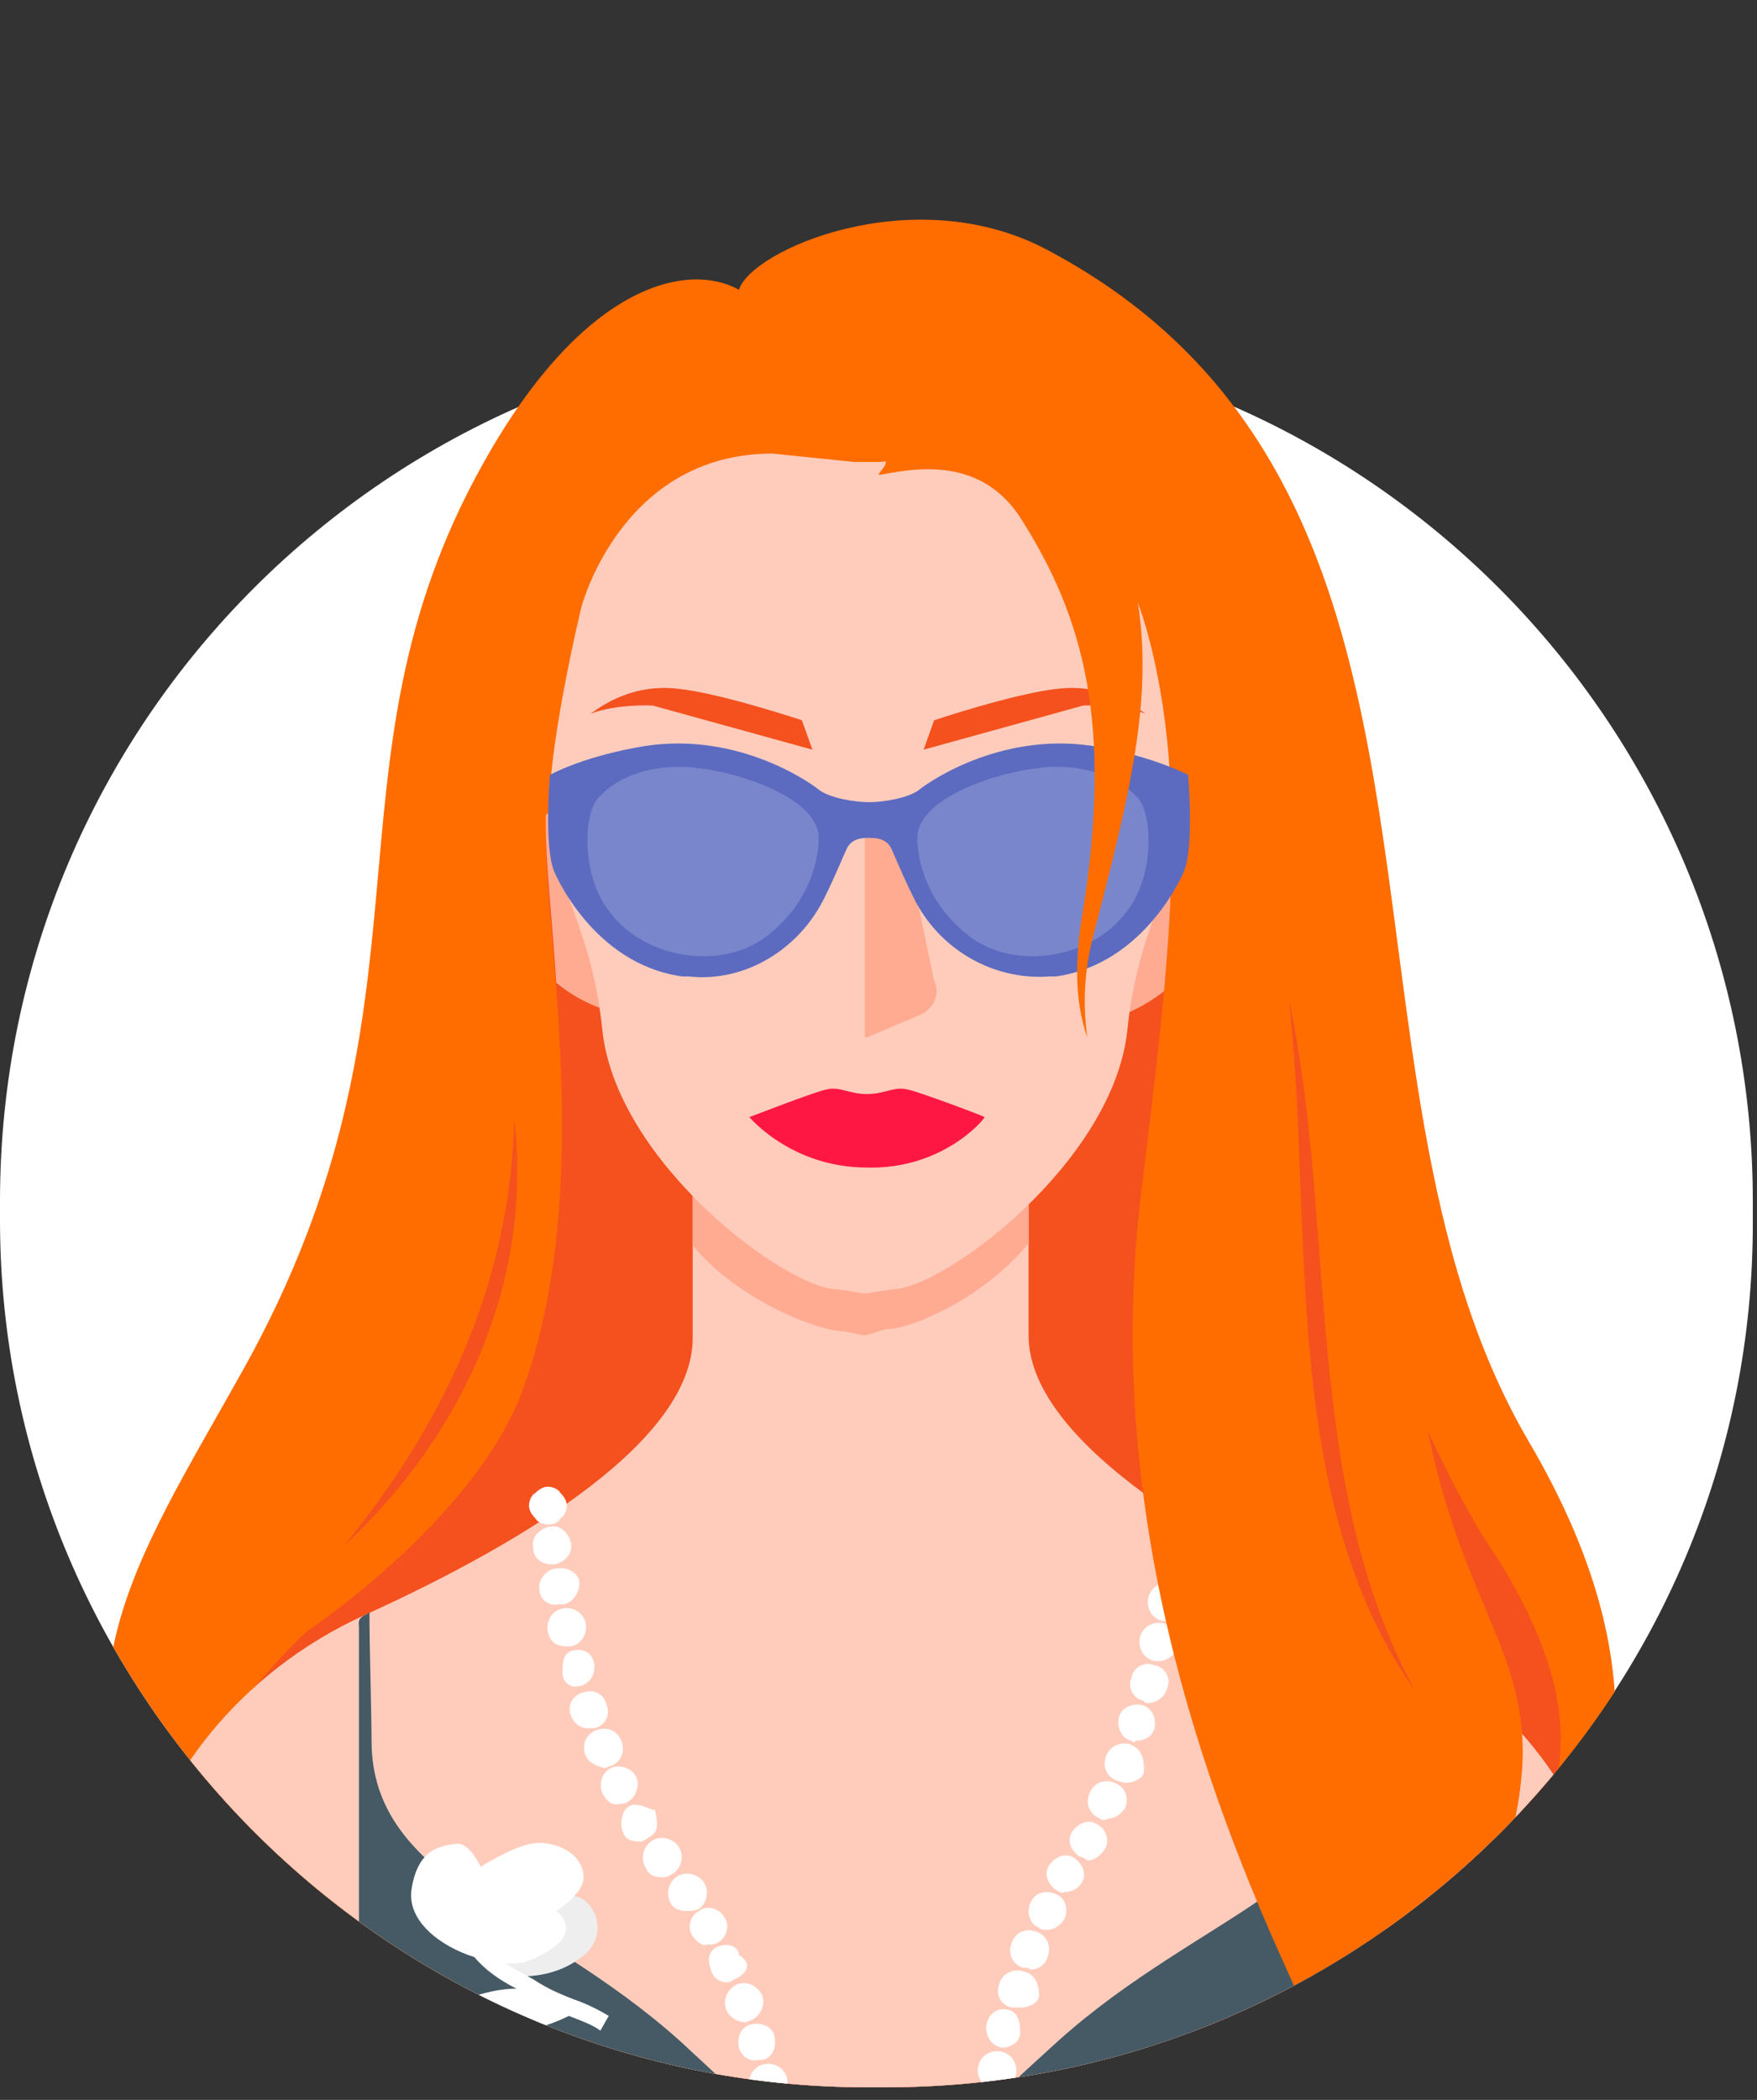 <svg version="1.1" xmlns="http://www.w3.org/2000/svg" xmlns:xlink="http://www.w3.org/1999/xlink" viewBox="0 0 83.7 100" preserveAspectRatio="xMidYMid meet">
	<rect x="0" y="0" width="83.7" height="100" fill="#333333" stroke="none"/>
	<g class="js-svgBg svgBg" data-svg-origin="41.75020217895508 57.64999771118164" style="transform-origin: 0px 0px 0px; transform: matrix(1, 0, 0, 1, 0, 0); fill: rgb(255, 255, 255);">
		<path d="M42.2,99.4h-0.9C18.6,99.4,0,80.8,0,58.1v-0.9c0-22.9,18.6-41.3,41.3-41.3h0.9c22.9,0,41.3,18.6,41.3,41.3v0.9
			C83.6,80.8,65.1,99.4,42.2,99.4z"></path>
	</g>
	<defs>
		<path id="SVGID_1_AX8N6Q_CHARACTER-ITEM-PANEL" d="M42.2,99.4h-0.9C18.6,99.4,0,80.8,0,58.1v-0.9C0,34.3,0.2,0,0.2,0h83.2c0,0,0.2,34.3,0.2,57.2v0.9C83.6,80.8,65.1,99.4,42.2,99.4z"></path>
	</defs>
	<clipPath class="js-svgMask svgMask" id="SVGID_2_AX8N6Q_CHARACTER-ITEM-PANEL" data-svg-origin="42 60.99999237060547" style="transform-origin: 0px 0px 0px; transform: matrix(1, 0, 0, 1, 0, 0);">
		<use xlink:href="#SVGID_1_AX8N6Q_CHARACTER-ITEM-PANEL" overflow="visible"></use>
	</clipPath>
	<g clip-path="url(#SVGID_2_AX8N6Q_CHARACTER-ITEM-PANEL)">
		<g class="js-svgCharacter svgCharacter" data-svg-origin="5 10.461677551269531" style="opacity: 1; transform: matrix(1, 0, 0, 1, 0, 0);">
			<g class="js-characterinnerGroup characterinnerGroup" data-svg-origin="41.349998474121094 101.93617324829101" style="transform-origin: 0px 0px 0px; transform: matrix3d(0.999, 0.043, 0, 0, -0.043, 0.999, 0, 0, 0, 0, 1, 0, 4.418, -1.683, 0, 1);"><g class="js-headGroup headGroup" data-svg-origin="37.43845481872559 53.45392265319824" style="transform-origin: 0px 0px 0px; transform: matrix3d(0.999, -0.038, 0, 0, 0.038, 0.999, 0, 0, 0, 0, 1, 0, -2.019, 1.472, 0, 1);"><g class="js-hairGroup hairGroup" data-svg-origin="41.03194999694824 20.01550979614258" style="transform-origin: 0px 0px 0px; transform: matrix3d(1, -0.024, 0, 0, 0.024, 1, 0, 0, 0, 0, 1, 0, -0.46, 0.972, 0, 1);"><path fill="#FF6D00" d="M72.8 68.6c-10.4-17.8-1.2-45.4-23.1-56.8-6.3-3.2-13.9.1-14.5 2-2.3-1.3-7.3-.5-12.2 8.3-8.1 14.5-1.6 25.5-11.4 43.1-5.3 9.5-10 15.8-2.9 26.2 7.9 11.6 31.8-7 31.8-7S64.3 107.7 72 95.9c4.9-7.6 7.8-15.4.8-27.3z"></path><path fill="#F4511E" d="M60.6 49.5S66.8 67.4 71 73.7c4.4 6.7 4.5 12 .1 16.1-3.7 3.5-8.9-8.1-8.9-8.1l-1.6-32.2z"></path><path fill="#F4511E" d="M60.6 68c-3.1-8.3-1.2-31.7-1.2-31.7S26.1 34.6 26 39.5c-.1 4.8 2.4 17.1-1.1 26.7-2.3 6.2-10.3 11.5-10.3 11.5S-15.9 106 40.8 106s25.7-27.7 25.7-27.7-3.6-4.1-5.9-10.3z"></path></g><path fill="#FFAB91" d="M54 39.2c1.6-.9 3.7.5 3.6 3.9-.2 4.2-4.6 5.4-4.6 5.4l1-9.3zM26 39.4c0 1.7.3 4.3.5 7.4 1.2 1 2.4 1.3 2.4 1.3l-.8-9.3c-.7-.4-1.5-.4-2.1 0v.6z"></path></g><path fill="#FFCCBC" d="M75.9 88.8c-.7-3.8-4.8-9-10.9-11.8-8-3.6-16-8.6-16-13.4V51H33v12.7c0 4.8-7.7 9.6-15.6 13.2-6.2 2.8-9.8 8.1-10.6 11.9L5 112h72.7l-1.8-23.2z"></path><path fill="#FFAB91" d="M42.2 63.3c1.3 0 4.8-1.6 6.8-4.1V51H33v8.3c2 2.5 5.9 4.1 7.2 4.1l1 .2 1-.3z"></path><path fill="#455A64" d="M66 100.2V77.5c0-.2-.5-.4-.9-.6-.1 0 0-.1 0-.1v6.1c0 6.7-7.9 8.2-14.7 14.3-6.4 5.8-9 8.7-9 8.7s-2.7-2.9-9-8.7c-6.8-6.1-14.7-7.6-14.7-14.3 0-1.3-.1-4.5-.1-6.1-.1 0-.1.1-.2.1-.4.2-.3.4-.3.6v22.7c0 5.3.9 9.8 1.6 11.8h45.4c.7-2 1.9-6.5 1.9-11.8z"></path><path fill="#FFF" d="M37.7 111.2c0-.5.1-1 .6-1.1.5-.1.9.2 1.1.7.1.5-.2 1-.7 1.1h-.2c-.4 0-.8-.3-.8-.7zm7.8 0c-.5-.2-.7-.7-.5-1.2.2-.5.7-.7 1.2-.5.5.2.7.7.5 1.2-.1.4-.5.6-.9.6-.1 0-.2 0-.3-.1zm-8.3-2c-.1-.5.2-1 .7-1.1.5-.1 1 .2 1.1.7.1.5-.2 1-.7 1.1h-.2c-.5 0-.8-.3-.9-.7zm9 .2c-.5-.1-.8-.6-.7-1.1.1-.5.6-.8 1.1-.7.5.1.8.6.7 1.1-.1.4-.5.7-.9.7h-.2zm-9.4-2.2c-.1-.5.3-1 .8-1 .5-.1 1 .3 1 .8.1.5-.3 1-.8 1h-.1c-.4 0-.8-.3-.9-.8zm9.9.2c-.5 0-.6-.5-.6-1s.3-.9.8-.8c.5 0 .8.5.7 1 0 .4-.4.8-.9.8 0 0 .1 0 0 0zm-10.1-2.2c-.1-.5.3-.9.8-1 .5-.1.9.3 1 .8.1.5-.3.9-.8 1h-.1c-.5 0-.9-.3-.9-.8zm10 .2c-.5 0-.9-.5-.8-1 0-.5.5-.9 1-.8.5 0 .9.5.8 1 0 .5-.4.8-1 .8.1 0 .1 0 0 0zm-10.3-2.2c-.1-.5.3-.9.8-1 .5-.1.9.3 1 .8.1.5-.3.9-.8 1h-.1c-.4 0-.8-.3-.9-.8zm10.5.2c-.5-.1-.9-.5-.8-1 .1-.5.5-.9 1-.8.5.1.9.5.8 1-.1.5-.4.8-.9.8h-.1zM36 101.3c-.1-.5.2-1 .7-1 .5-.1 1 .2 1 .7.1.5-.2 1-.7 1h-.2c-.3.1-.7-.3-.8-.7zm11 .2c-.5-.1-.8-.5-.8-1 .1-.5.5-.8 1-.8.5.1.8.5.8 1-.1.4-.5.8-.9.8H47zm-11.3-2.1c-.1-.5.2-1 .7-1.1.5-.1 1 .2 1.1.7.1.5-.2 1-.7 1.1h-.2c-.5 0-.8-.3-.9-.7zm11.6.1c-.5-.1-.8-.6-.7-1.1.1-.5.6-.8 1.1-.7.5.1.8.6.7 1.1-.1.4-.5.7-.9.7h-.2zm-12.1-2c-.1-.5.1-1 .6-1.1.5-.1 1 .1 1.1.6.1.5-.1 1-.6 1.1h-.2c-.4.1-.8-.2-.9-.6zm12.5 0c-.5-.1-.8-.6-.7-1.1.1-.5.5-.8 1-.7.5.1.6.6.6 1.1 0 .4-.4.7-.8.7 0 .1 0 0-.1 0zm-13.1-1.8c-.2-.5.1-1 .5-1.2.5-.2 1 .1 1.2.5.2.5-.1 1-.5 1.2-.1 0-.2.1-.3.1-.4 0-.8-.3-.9-.6zm13.6-.1c-.5-.1-.8-.6-.6-1.1.1-.5.7-.8 1.2-.6.5.1.7.6.7 1.1 0 .4-.5.6-.9.6h-.4zm-14.3-1.7c-.2-.5-.2-1 .3-1.2.5-.2 1 0 1 .4.8.5.2 1-.3 1.2-.1.1-.2.1-.3.1-.3 0-.6-.2-.7-.5zm14.8-.2c-.5-.2-.7-.7-.5-1.2.2-.5.7-.7 1.2-.5.5.2.7.7.5 1.2-.1.4-.5.6-.8.6-.1-.1-.2-.1-.4-.1zM33 92.2c-.3-.4-.1-1 .3-1.2.4-.3 1-.1 1.2.3.3.4.1 1-.3 1.2-.1.1-.3.1-.5.1-.2.1-.5-.1-.7-.4zm16.5-.4c-.5-.2-.6-.8-.4-1.2.2-.5.8-.6 1.2-.4.5.2.6.8.4 1.2-.2.3-.5.5-.8.5-.2 0-.3 0-.4-.1zM32 90.7c-.3-.4-.2-1 .2-1.3.4-.3 1-.2 1.3.2.3.4.2 1-.2 1.3-.2.1-.4.1-.6.1-.3 0-.6-.1-.7-.3zm18.3-.7c-.4-.3-.6-.8-.3-1.2.3-.4.8-.6 1.2-.3.4.3.6.8.3 1.2-.2.3-.5.4-.8.4-.1.1-.2 0-.4-.1zm-19.5-1c-.3-.4-.2-1 .2-1.3.4-.3 1-.2 1.3.2.3.4.2 1-.2 1.3-.2.1-.3.2-.5.2-.4 0-.7-.1-.8-.4zm20.6-.6c-.4-.3-.6-.8-.3-1.2.3-.4.8-.6 1.2-.3.4.2.6.8.3 1.2-.2.3-.5.5-.8.5-.1-.1-.3-.2-.4-.2zm-21.7-1.1c-.2-.4-.1-1.1.3-1.3.4-.2 1 .2 1.2.2.2.8.1 1.1-.3 1.3-.1.1-.3.2-.4.2-.4 0-.7-.1-.8-.4zm22.7-.7c-.5-.2-.7-.7-.5-1.2.2-.5.7-.7 1.2-.5.5.2.7.7.5 1.2-.2.3-.5.5-.8.5-.2.1-.3.1-.4 0zm-23.7-1.2c-.2-.5 0-1 .4-1.2.4-.2 1 0 1.2.4.2.4 0 1-.4 1.2-.1.1-.3.1-.4.1-.3.1-.6-.1-.8-.5zm24.5-.6c-.5-.2-.7-.7-.5-1.2.2-.5.8-.7 1.2-.5.5.2.6.7.6 1.2 0 .4-.5.6-.9.6-.1 0-.3-.1-.4-.1zm-25.3-1.2c-.2-.5 0-1 .5-1.2.5-.2 1 0 1.2.5.2.5 0 1-.5 1.2-.1 0-.2.1-.3.1-.4-.1-.8-.3-.9-.6zm26-.7c-.5-.1-.7-.7-.6-1.1.1-.5.7-.7 1.1-.6.5.1.7.7.6 1.1-.1.4-.5.6-.9.6-.1.1-.1.1-.2 0zm-26.7-1.2c-.2-.5.1-1 .6-1.1.5-.2 1 .1 1.1.6.2.5-.1 1-.6 1.1H28c-.4 0-.7-.3-.8-.6zm27.3-.7c-.5-.1-.8-.6-.6-1.1.1-.5.6-.8 1.1-.6.5.1.8.6.6 1.1-.1.4-.5.7-.9.7-.1 0-.2 0-.2-.1zm-27.7-1.3c0-.5 0-1 .5-1.1.5-.1.9.1 1 .6.1.5-.2 1-.7 1.1h-.1c-.3.1-.7-.2-.7-.6zm28.2-.6c-.5-.1-.8-.6-.7-1.1.1-.5.6-.8 1.1-.7.5.1.8.6.7 1.1-.1.4-.5.7-.9.7H55zm-28.9-1.4c-.1-.5.2-1 .7-1.1.5-.1 1 .2 1.1.7.1.5-.2 1-.7 1.1H27c-.5 0-.8-.2-.9-.7zm29.3-.5c-.5-.1-.8-.6-.7-1.1.1-.5.6-.8 1.1-.7.5.1.8.6.7 1.1-.1.4-.5.7-.9.7h-.2zm-29.7-1.5c-.1-.5.4-1 .8-1 .5-.1 1.1.2 1.1.7 0 .5-.4 1-.8 1h-.2c-.4.1-.9-.2-.9-.7zm-.3-2c-.1-.5.3-.9.8-1 .5-.1.9.3 1 .8.1.5-.3.9-.8 1h-.1c-.5 0-.9-.3-.9-.8zM26.1 72.6c-.2 0-.5-.1-.6-.3-.2-.2-.3-.4-.3-.6 0-.2.1-.5.3-.6.2-.2.4-.3.6-.3.2 0 .5.1.6.3.2.2.3.4.3.6 0 .2-.1.5-.3.6-.1.2-.3.3-.6.3z"></path><g class="js-headGroup headGroup" data-svg-origin="41.6627384185791 59.74000358581543" style="transform-origin: 0px 0px 0px; transform: matrix3d(0.999, -0.038, 0, 0, 0.038, 0.999, 0, 0, 0, 0, 1, 0, -2.256, 1.639, 0, 1);"><path fill="#FFCCBC" d="M54.8 27.1s-1.8-5.5-9.1-5.5l-3.8.4h-1.2l-3.9-.4c-7.2 0-9.1 7.3-9.1 7.3s-1.8 7.4-1.5 10.4c.3 3.1 2 4.9 2.5 9.8.7 6.3 8.8 12.3 11.2 12.3l1.3.2 1.3-.2c2.4 0 10.5-6 11.2-12.3.5-4.9 2.2-6.7 2.5-9.8.4-2.9-1.4-12.2-1.4-12.2z"></path><path fill="#FFAB91" d="M41.3 49.4l2.6-1.1c.6-.3.9-1 .6-1.6l-.9-4.3-2.4-4.2v11.2z"></path><path fill="#F4511E" d="M32.3 32.8c2 .2 5.9 1.5 5.9 1.5l.5 1.4-7.6-2.1s-1.7-.1-3 .4c.1 0 1.7-1.5 4.2-1.2z" class="js-eyebrowLeftGroup eyebrowLeftGroup" data-svg-origin="33.40000057220459 34.230167388916016" style="transform-origin: 0px 0px 0px; transform: matrix3d(1, 0, 0, 0, 0, 1, 0, 0, 0, 0, 1, 0, 0, -0.496, 0, 1);"></path><path fill="#FF1744" d="M43.3 51.9c-.7-.2-1.1.2-2 .2s-1.3-.4-2-.2c-.5.1-3.6 1.3-3.6 1.3s2 2.4 5.6 2.4c3.6.1 5.6-2.3 5.6-2.4.1 0-3.1-1.2-3.6-1.3z"></path><path fill="#F4511E" d="M50.4 32.8c-2 .2-5.9 1.5-5.9 1.5l-.5 1.4 7.6-2.1s1.7-.1 3 .4c-.1 0-1.7-1.5-4.2-1.2z" class="js-eyebrowRightGroup eyebrowRightGroup" data-svg-origin="49.29999923706055 34.230167388916016" style="transform-origin: 0px 0px 0px; transform: matrix3d(1, 0, 0, 0, 0, 1, 0, 0, 0, 0, 1, 0, 0, -0.496, 0, 1);"></path><path fill="#F4511E" d="M16.4 73.6c4.8-5.9 7.9-12.5 8.1-20.3.9 7.8-2.5 15.1-8.1 20.3z"></path><g class="js-fronthairGroup fronthairGroup" data-svg-origin="43.60000991821289 11.900001525878906" style="transform-origin: 0px 0px 0px; transform: matrix3d(0.999, 0.032, 0, 0, -0.032, 0.999, 0, 0, 0, 0, 1, 0, 0.406, -1.397, 0, 1);"><path fill="#FF6D00" d="M54.4 56.5c-1.8 14.2 2.2 27 6.9 37.3 2.7 5.9 4.3 11.3 0 18.3h3.9c4.9-6 4.6-10.3 4.4-14.3-.4-6.8 2.4-7.4 2.9-13.4.5-6.4-3.9-8.7-5.1-20.4-1.4-14.1-2.5-26.3-5.8-35.3l-8.3-11.8-4.7 5.4c1.9.4 4.4 2.2 6 7.6 2.2 7.8 1 16.7-.2 26.6z"></path><path fill="#F4511E" d="M61.4 47.6c2.3 10.7.6 23 6 32.9-6.5-9.2-4.8-22.3-6-32.9z"></path></g><path fill="#5C6BC0" d="M56.6 36.9s-1.5-.8-4.1-1.3c-4.6-.9-8.2 1.6-8.7 2-.5.4-1.7.6-2.4.6s-1.9-.2-2.4-.6c-.5-.4-4.1-2.9-8.7-2-2.7.5-4.1 1.3-4.1 1.3s-.3 3.4.2 4.6c0 0 1.8 4.4 6.1 5h.3c2.7.3 5.3-1.3 6.5-3.8.5-1 .9-2 1-2.2.2-.5.6-.6 1.1-.6s.9.1 1.1.6c.1.2.5 1.2 1 2.2 1.2 2.5 3.8 4 6.5 3.8h.3c4.3-.6 6.1-5 6.1-5 .5-1.2.2-4.6.2-4.6z"></path><path fill="#7986CB" d="M49.3 36.6c-1.8.2-5.6 1.4-5.6 3.3 0 1 .4 3.1 2.5 4.7s5.7 1.1 7.4-1.1c1.5-1.8 1.3-5 .5-5.6-1-1.1-3-1.6-4.8-1.3zM33.4 36.6c1.8.2 5.6 1.4 5.6 3.3 0 1-.4 3.1-2.5 4.7s-5.7 1.1-7.4-1.1c-1.5-1.8-1.3-5-.5-5.6 1-1.1 3-1.6 4.8-1.3z"></path><g id="mask_AX8N6Q_CHARACTER-ITEM-PANEL" display="none"><defs><path id="SVGID_3_" d="M33.4 36.6c-1.8-.2-3.8.3-4.9 1.3-.7.6-.9 3.9.5 5.6 1.7 2.1 5.3 2.7 7.4 1.1 2.1-1.6 2.5-3.7 2.5-4.7 0-1.9-3.8-3.1-5.5-3.3z"></path></defs><clipPath id="SVGID_4_"><use xlink:href="#SVGID_3_" overflow="visible"></use></clipPath><g id="reflection" clip-path="url(#SVGID_4_)"><path fill="#8C9AD3" d="M37.9 31.9L24.8 45l3.8 2.1L42 33.6z"></path></g></g><g display="none"><defs><path id="SVGID_5_" d="M54.2 37.8c-1.1-1-3.1-1.5-4.9-1.3-1.8.2-5.6 1.4-5.6 3.3 0 1 .4 3.1 2.5 4.7s5.7 1.1 7.4-1.1c1.5-1.7 1.3-4.9.6-5.6z"></path></defs><clipPath id="SVGID_6_"><use xlink:href="#SVGID_5_" overflow="visible"></use></clipPath><g id="reflection_1_" clip-path="url(#SVGID_6_)"><path fill="#8C9AD3" d="M51.7 34L38.6 47.1l3.7 2.1 13.5-13.5z"></path></g></g><g class="js-fringeGroup fringeGroup"><path fill="#FF6D00" d="M52.1 44.5c2.4-9.3 3.7-14.6.1-21.9-1.5-3-3.6-4.9-8.3-4.5-2.9.2-1.6 3.3-1.6 3.3l-.1.6c0 .3-.6.7-.2.6 1.6-.3 4.8-.9 6.7 2.2 2.9 4.6 4.3 9.6 2.9 18.5-.5 2.8-.3 4.7.2 6.1-.2-1.4-.2-3 .3-4.9z"></path></g></g><path fill="#EEE" d="M27.2 90.3c1-.1 2 1.8.5 2.9-1.4 1.1-3.1.9-3.1.9l-2.9-2.2 5.5-1.6z"></path><path fill="#FFF" d="M29 96c-.5-.3-1.1-.6-1.7-.8-.5-.2-1-.4-1.5-.7-.2-.1-.3-.2-.5-.3-.4-.2-.9-.5-1.2-.7.4 0 .8 0 1-.1 3.1-1.2 1.4-2.4 1.4-2.4s1.3-.8 1.3-1.6c0-1.2-1.5-1.8-2.5-1.6-1 .2-2.4 1.1-2.4 1.1s-.5-1.1-1.1-1.1c-.8.1-1.9.2-2.2 2.2-.2 1.5 1.4 2.7 3 3.2.5.6 1.2 1.1 2 1.5-1.5 0-3.3.8-4.2 1.3 0 0 2.4 1.2 4.7.7.9-.2 1.6-.5 2-.7.5.2 1.1.4 1.5.7l.4-.7z"></path></g>
		</g>
	</g>
</svg>